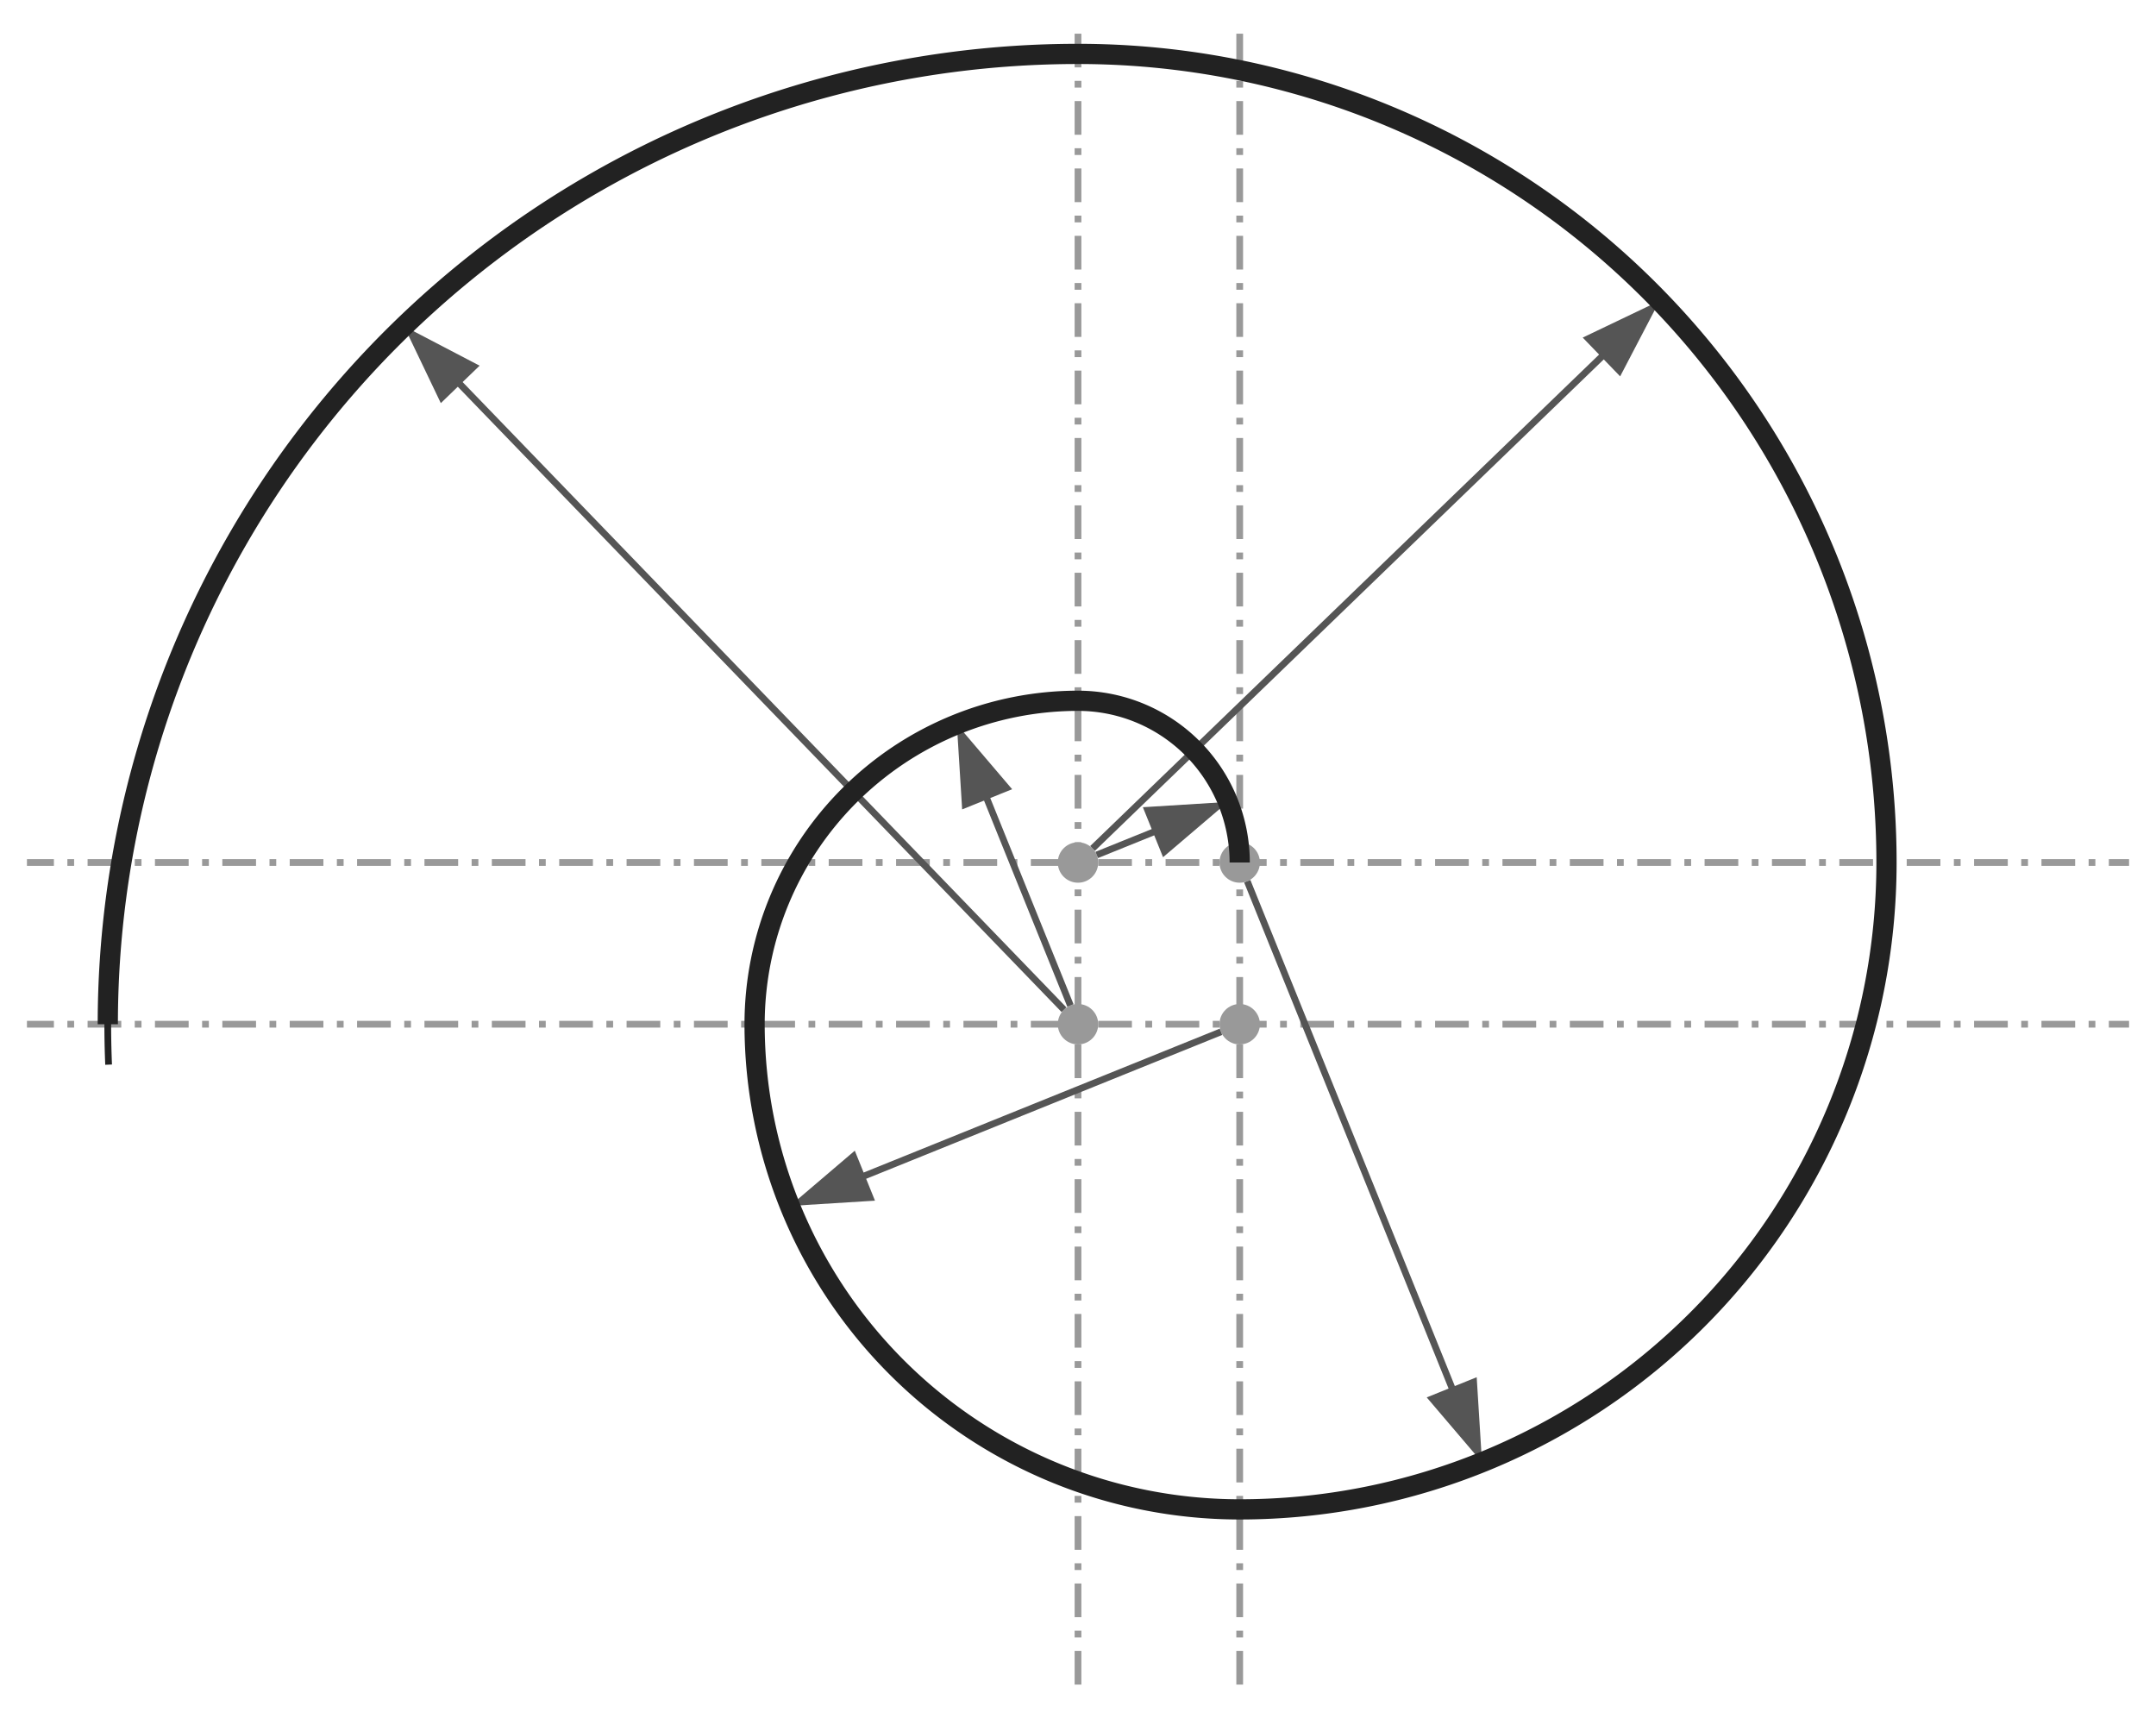 <?xml version="1.0" standalone="yes"?>
<svg xmlns="http://www.w3.org/2000/svg" width="320" height="256" viewBox="0 0 320 256">
 <style type="text/css">
  <![CDATA[
  .eyes { fill: #999; stroke: none; }
  .baselines { fill: none; stroke-width: 1px; stroke: #999; }
  .radii { fill: none; stroke-width: 1px; stroke: #555; }
  .arrowhead { fill: #555; stroke: none; }
  .constructor { fill: none; stroke-width: 1px; stroke: #222; }
  .result { fill: none; stroke-width: 3px; stroke: #222; }
  ]]>
 </style>
 <line class="baselines" x1="4" y1="128" x2="316" y2="128" stroke-dasharray="5 2 1 2" stroke-dashoffset="1" />
 <line class="baselines" x1="4" y1="152" x2="316" y2="152" stroke-dasharray="5 2 1 2" stroke-dashoffset="1" />
 <line class="baselines" x1="160" y1="4" x2="160" y2="252" stroke-dasharray="5 2 1 2" stroke-dashoffset="-1" />
 <line class="baselines" x1="184" y1="4" x2="184" y2="252" stroke-dasharray="5 2 1 2" stroke-dashoffset="-1" />
 <circle class="eyes" cx="160" cy="128" r="3" />
 <circle class="eyes" cx="184" cy="128" r="3" />
 <circle class="eyes" cx="160" cy="152" r="3" />
 <circle class="eyes" cx="184" cy="152" r="3" />
 <g id="arc-6">
  <path class="constructor" d="M 160 8 A 144 144 180 0 0 16.12 158" />
  <g transform="rotate(46, 160, 152)">
   <line class="radii" x1="157" y1="152" x2="19" y2="152" />
   <polygon class="arrowhead" points="16,152, 28,148 28,156" />
  </g>
 </g>
 <g id="arc-5">
  <path class="constructor" d="M 280 128 A 120 120 180 0 0 160 8" />
  <g transform="rotate(46, 160, 128)">
   <line class="radii" x1="160" y1="125" x2="160" y2="11" />
   <polygon class="arrowhead" points="160,8, 156,20 164,20" />
  </g>
 </g>
 <g id="arc-4">
  <path class="constructor" d="M 184 224 A 96 96 180 0 0 280 128" />
  <g transform="rotate(68, 184, 128)">
   <line class="radii" x1="187" y1="128" x2="277" y2="128" />
   <polygon class="arrowhead" points="280,128, 268,124 268,132" />
  </g>
 </g>
 <g id="arc-3">
  <path class="constructor" d="M 112 152 A 72 72 180 0 0 184 224" />
  <g transform="rotate(68, 184, 152)">
   <line class="radii" x1="184" y1="155" x2="184" y2="221" />
   <polygon class="arrowhead" points="184,224, 188,212 180,212" />
  </g>
 </g>
 <g id="arc-2">
  <path class="constructor" d="M 160 104 A 48 48 180 0 0 112 152" />
  <g transform="rotate(68, 160, 152)">
   <line class="radii" x1="157" y1="152" x2="115" y2="152" />
   <polygon class="arrowhead" points="112,152, 124,148 124,156" />
  </g>
 </g>
 <g id="arc-1">
  <path class="constructor" d="M 183.97 125 A 24 24 180 0 0 160 104" />
  <g transform="rotate(68, 160, 128)">
   <line class="radii" x1="160" y1="125" x2="160" y2="107" />
   <polygon class="arrowhead" points="160,104, 164,116 156,116" />
  </g>
 </g>
 <g id="figure">
  <path class="result" d="M 184 128 A 24 24 180 0 0 160 104 A 48 48 180 0 0 112 152 A 72 72 180 0 0 184 224 A 96 96 180 0 0 280 128 A 120 120 180 0 0 160 8 A 144 144 180 0 0 16 152" />
 </g>
</svg>

